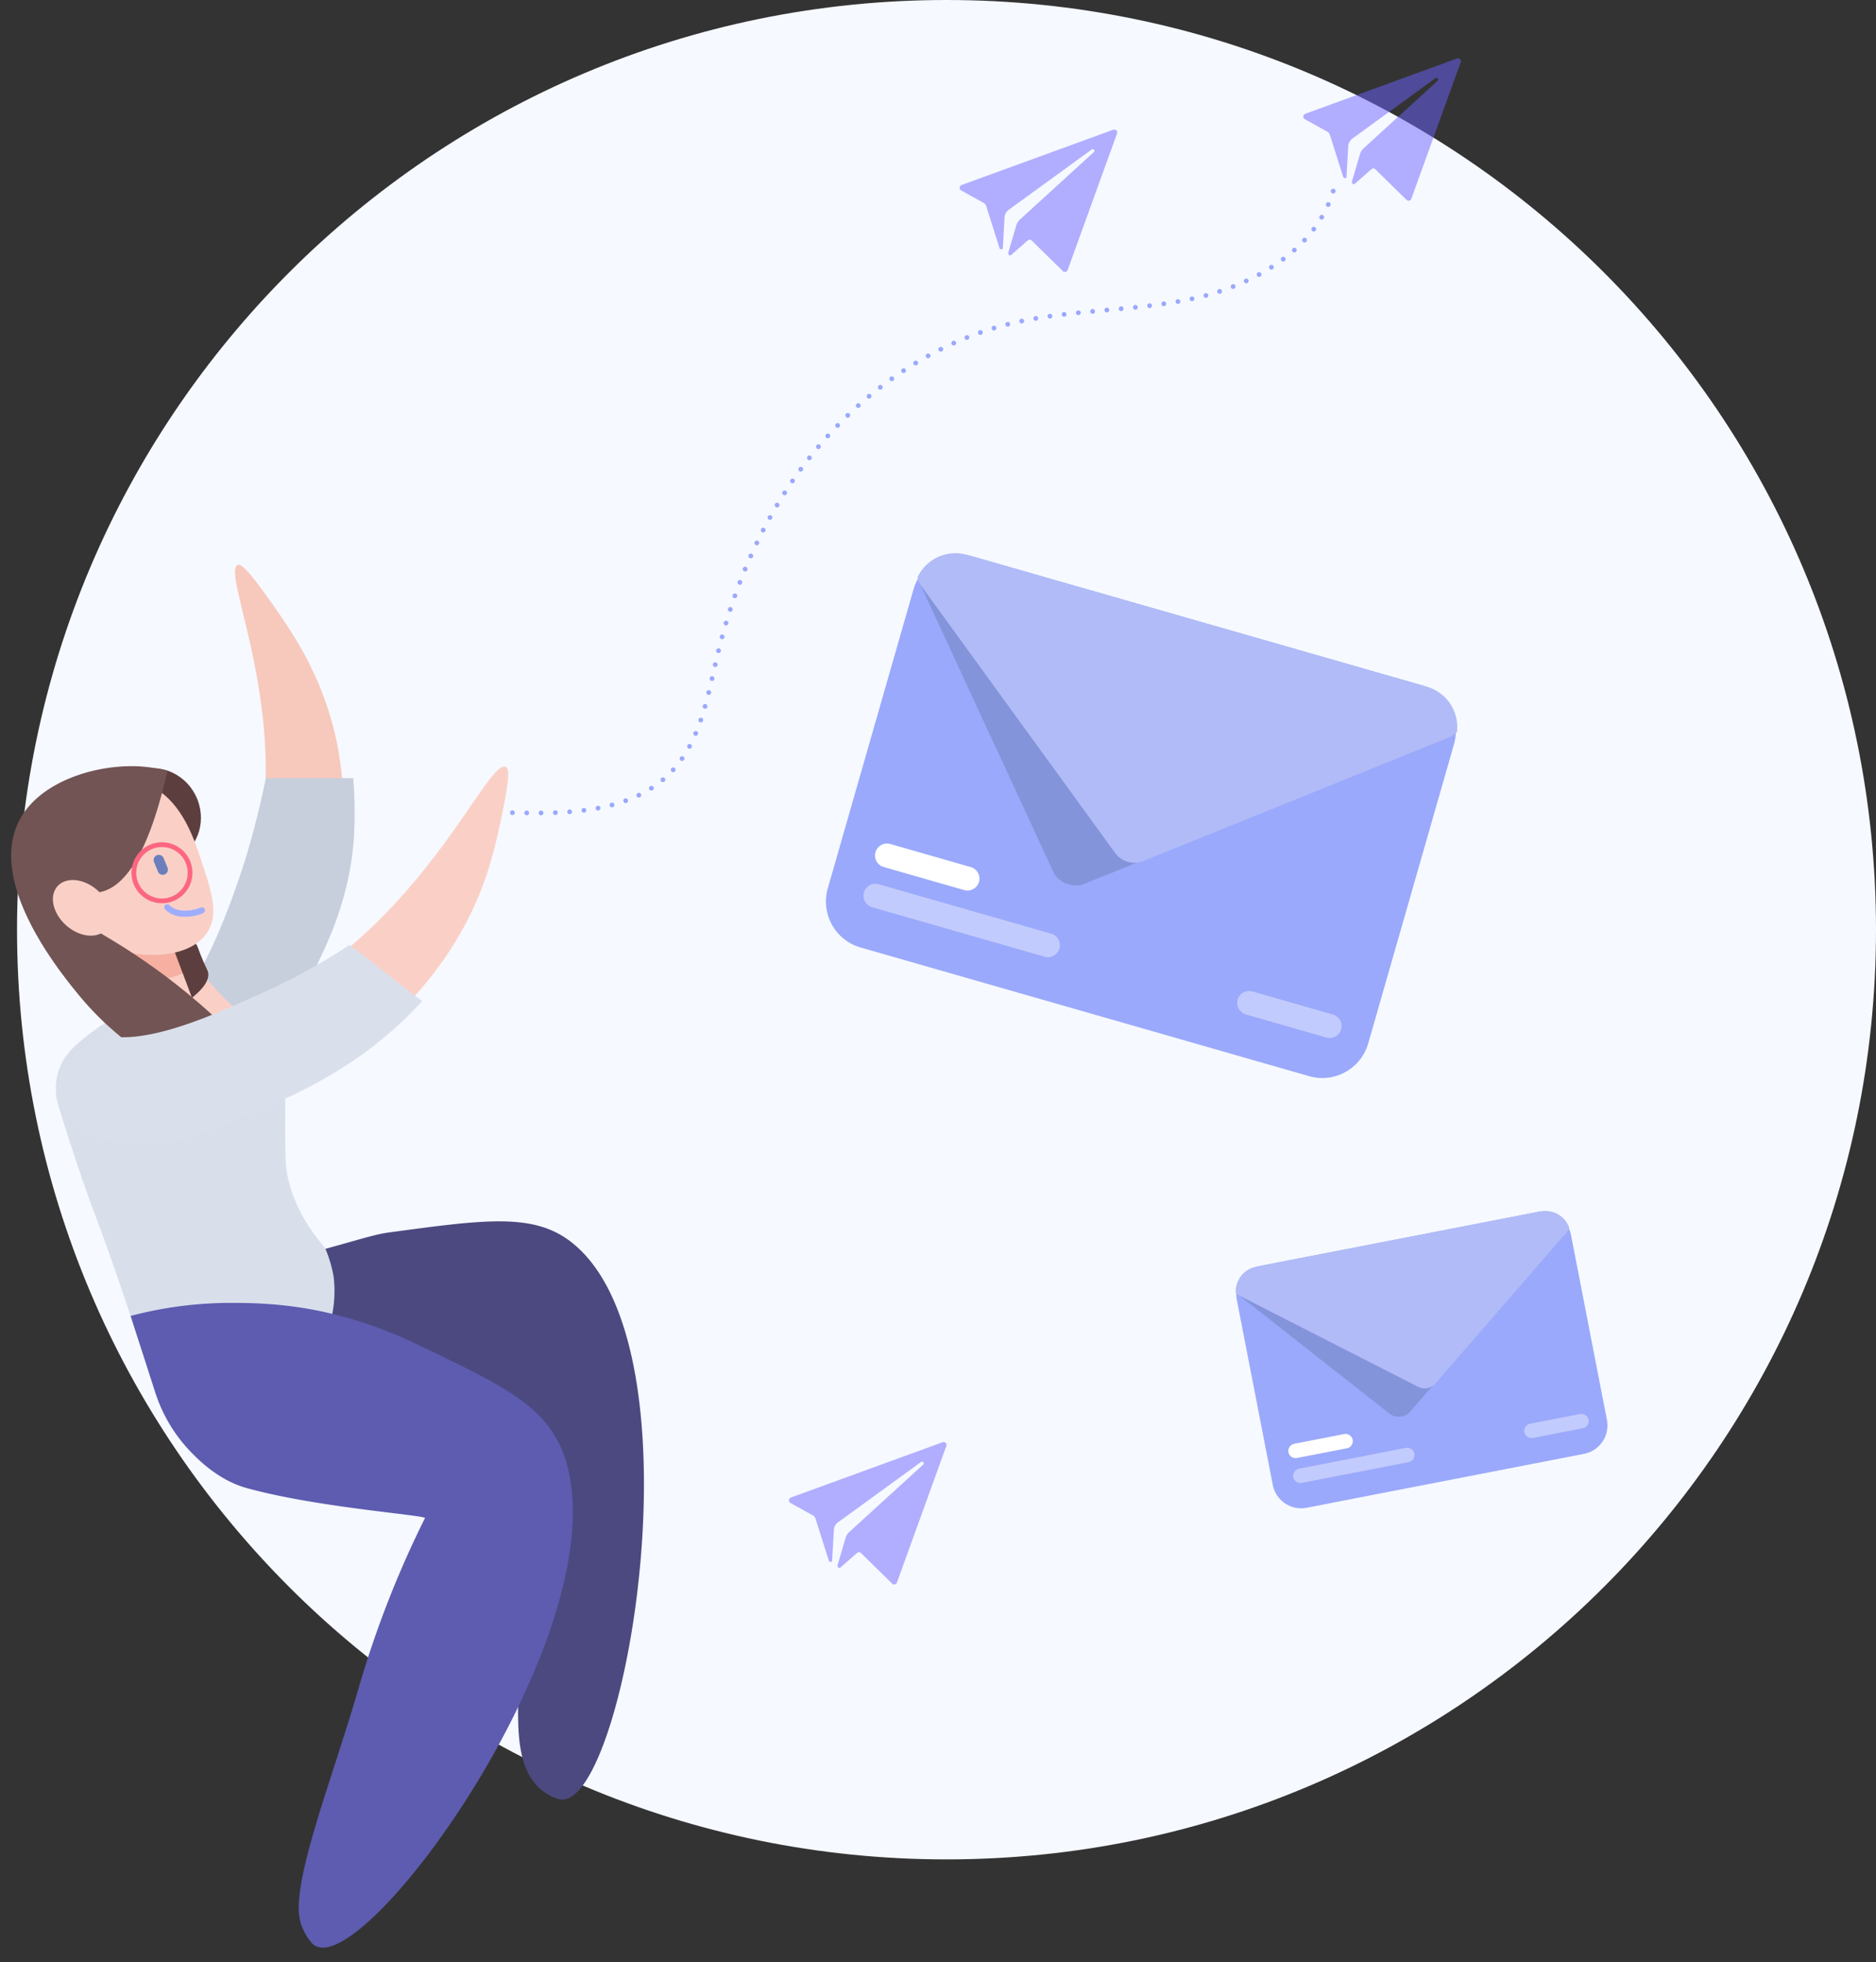 <svg xmlns="http://www.w3.org/2000/svg" xmlns:xlink="http://www.w3.org/1999/xlink" width="786.071" height="821.955" viewBox="0 0 786.071 821.955">
  <rect x="0" y="0" width="786.071" height="821.955" fill="#333333" stroke="none"/>
  <defs>
    <clipPath id="clip-path">
      <path id="Pfad_5371" data-name="Pfad 5371" d="M63.838,4.836,256.565,60.1a17.529,17.529,0,0,1,12.028,21.7l-37.3,130.091a17.529,17.529,0,0,1-21.7,12.028L16.864,168.654a17.529,17.529,0,0,1-12.028-21.7l37.3-130.091a17.529,17.529,0,0,1,21.7-12.028Z" fill="#9aa9fb"/>
    </clipPath>
    <clipPath id="clip-path-2">
      <path id="Pfad_5371-2" data-name="Pfad 5371" d="M10.426,25.189,129.586,2.027a10.613,10.613,0,0,1,12.453,8.4l15.635,80.433a10.613,10.613,0,0,1-8.4,12.453L30.114,126.475a10.613,10.613,0,0,1-12.453-8.4L2.027,37.642a10.613,10.613,0,0,1,8.4-12.453Z" fill="#9aa9fb"/>
    </clipPath>
  </defs>
  <g id="Gruppe_2889" data-name="Gruppe 2889" transform="translate(-152.861 -5449.684)">
    <path id="Pfad_5156" data-name="Pfad 5156" d="M389.466,0c215.1,0,389.466,174.37,389.466,389.466S604.563,778.933,389.466,778.933,0,604.563,0,389.466,174.37,0,389.466,0Z" transform="translate(160 5449.684)" fill="#f6f9ff"/>
    <g id="Gruppe_2886" data-name="Gruppe 2886" transform="translate(142.197 5701.859) rotate(-8)">
      <path id="Pfad_2552" data-name="Pfad 2552" d="M27.067,5.92c12.547,1.034,22.434.373,34.9-.751C87.229,2.895,100.166-.037,108.1,0c41.15.2,61.7.2,75.658,14.736,49.7,51.746-11.778,240.808-37.7,230.277a20.4,20.4,0,0,1-7.388-5.65c-8.586-10.348-5.29-27-3.411-40.45,2.736-19.591,1.453-39.543,2.749-59.282a479.12,479.12,0,0,0-1.077-74.753c-11.582,4.176-21.341,7.47-28.584,9.849-14.161,4.651-18.735,5.816-21.19,6.414C72.317,84.756,63.2,85.163,58.332,85.2c-4.687.038-8.166-.242-9.1-.32-7.746-.655-17.7-1.5-25.882-6.44C15.759,73.853,12.1,67.192,9.2,61.753-2.934,39-.151,12.432,1.487,1.732A162.19,162.19,0,0,0,27.067,5.92Z" transform="translate(26.63 285.72)" fill="#4c4981"/>
      <path id="Pfad_2554" data-name="Pfad 2554" d="M0,180.056c10.933-9.2,28.274-25.947,39.876-50.879C67.7,69.391,44.478,1.344,52.485.016c.909-.15,2.664.485,8.938,12.366,8.6,16.286,18.147,34.369,21.214,60.821.786,6.785,4.356,41.81-14.239,82.306a175.309,175.309,0,0,1-35.864,51.013Z" transform="translate(58.95 0)" fill="#f7c8bc"/>
      <path id="Pfad_2555" data-name="Pfad 2555" d="M61.481,82.109c-10.6,18.732-19.086,33.737-34,36.025-.682.1-16.244,2.212-23.521-6.937A19.92,19.92,0,0,1,.294,102.3C.049,100.837-.92,94.1,2.833,88.041,4.485,85.37,5.3,85.672,9.638,80.816c0,0,2.668-2.985,6.212-7.9,12.687-17.6,24.268-43.089,24.268-43.089,3.391-7.465,7.67-17.551,12-29.829l36.3,5.1A192.056,192.056,0,0,1,86.006,25.63C80.728,56.218,64.875,76.107,61.481,82.109Z" transform="translate(58.457 90.07)" fill="#c7cfdd"/>
      <path id="Pfad_2556" data-name="Pfad 2556" d="M.283,42.621a23.7,23.7,0,0,1,9.939-23.2l.143-.1a102.426,102.426,0,0,1,12.409-7.25C31.007,9.6,37.5,7.761,42.027,6.513c2.486-.684,5.653-1.545,10-2.89C56.637,2.194,60.387.9,62.894,0q7.933,7.714,16.839,15.669,9.373,8.345,18.4,15.638c-.758,4.983-1.815,11.987-3.055,20.38-3.737,25.306-4.048,28.8-3.826,33.035.4,7.69,2.578,19,11.365,32.645a51.3,51.3,0,0,1,1.908,12.742,50.311,50.311,0,0,1-3.074,16.136c-4.32,11.139-35.021,23.413-77.59,22.083q-4.886-30.3-11.325-62.386c-2.147-10.635-4.1-18.231-6.708-31.594C3.475,62.248,1.66,51.509.283,42.621Z" transform="translate(5.121 170.969)" fill="#d8dfeb"/>
      <path id="Pfad_2557" data-name="Pfad 2557" d="M33.141,1.9Q34.974,13.63,36.8,25.357a10.824,10.824,0,0,0,6.46-2.556A109.851,109.851,0,0,0,55.339,40.31c4.349,5.148,7.405,7.788,6.641,10.264-1.338,4.34-13.2,4.25-16.3,4.226C36.473,54.731,20.359,52.607,0,38.978l11.357-5.389Q7.578,16.794,3.8,0Z" transform="translate(28.977 143.339)" fill="#fad0c6"/>
      <path id="Pfad_2558" data-name="Pfad 2558" d="M5.471,15.78a26.286,26.286,0,0,0,7.62,8.071C21.968,29.609,32.513,26.724,34.909,26L31.252,3.626,0,0A34.671,34.671,0,0,0,5.471,15.78Z" transform="translate(30.39 140.048)" fill="#f6afa1"/>
      <path id="Pfad_2559" data-name="Pfad 2559" d="M0,0C7.729,1.628,10.42,4.394,11.386,6.731c.583,1.406.491,2.534,1.976,7.792.964,3.417,1.2,3.623,1.213,4.494.046,2.251-1.408,5.439-8.183,9.448Q3.195,14.232,0,0Z" transform="translate(60.75 148.411)" fill="#5d3e3e"/>
      <ellipse id="Ellipse_134" data-name="Ellipse 134" cx="19.027" cy="20.124" rx="19.027" ry="20.124" transform="translate(37.834 86.399) rotate(-19.124)" fill="#5d3e3e"/>
      <path id="Pfad_2560" data-name="Pfad 2560" d="M27.662.192a33.915,33.915,0,0,1,20.707,4.45c13.786,8.272,16.74,24.473,18.846,36.025,2.309,12.667,4.109,22.54-1.672,29.368-8.737,10.323-29.779,7.769-42.864-.206C4.918,59-5.7,33.62,3.225,15.935,10.048,2.419,26.875.28,27.662.192Z" transform="translate(11.899 80.435)" fill="#fad0c6"/>
      <path id="Pfad_2561" data-name="Pfad 2561" d="M70.163,4.724C56.073,42.015,43.829,50.584,35,51.074c-6.568.364-13.259-.5-14.55,2.318-1.858,4.05,9.623,12.2,19.8,20.669A265.954,265.954,0,0,1,78.178,113.03a58.446,58.446,0,0,0-33.113,8.713A125.923,125.923,0,0,1,20.086,92.117C13.649,81.479-11.793,39.44,6.508,15.7,17.914.9,42.844-2.315,59.959,1.435A56.218,56.218,0,0,1,70.163,4.724Z" transform="translate(0 76.625)" fill="#725454"/>
      <ellipse id="Ellipse_135" data-name="Ellipse 135" cx="9.845" cy="13.629" rx="9.845" ry="13.629" transform="translate(10.333 129.166) rotate(-40.487)" fill="#fad0c6"/>
      <path id="Pfad_2562" data-name="Pfad 2562" d="M43.183,1.715C57.379,3.757,84.57,8.008,116.8,29.388c33.164,21.995,49.765,32.89,54.591,53.485C188.576,156.191,54.922,295.209,38.65,271.906a23.589,23.589,0,0,1-3.46-9.046c-2.656-15.812,21.28-57.256,37.845-94.284a425.86,425.86,0,0,1,37.355-66.441c-1.611-1.6-44.713-10.82-72.329-22.829C26.4,74.237,19.051,63.757,17.192,61.268A63.651,63.651,0,0,1,5.655,33.6Q2.829,17.379,0,1.16A164.406,164.406,0,0,1,43.183,1.715Z" transform="translate(23.126 304.122)" fill="#5d5cb0"/>
      <g id="Gruppe_385" data-name="Gruppe 385" transform="translate(60.884 136.637)">
        <g id="Gruppe_384" data-name="Gruppe 384" transform="translate(0 0)">
          <path id="Pfad_2564" data-name="Pfad 2564" d="M16.205,5.609A1.286,1.286,0,0,0,15.182,3.3a16.831,16.831,0,0,1-8.9-.08A8.118,8.118,0,0,1,2.305.5,1.286,1.286,0,0,0,.266,2.069,10.793,10.793,0,0,0,5.459,5.657a19.48,19.48,0,0,0,10.3.148A1.285,1.285,0,0,0,16.205,5.609Z" transform="translate(0 0)" fill="#9eadff"/>
        </g>
      </g>
      <path id="Pfad_2574" data-name="Pfad 2574" d="M2.171,0h0A2.171,2.171,0,0,1,4.342,2.171V6.513A2.171,2.171,0,0,1,2.171,8.684h0A2.171,2.171,0,0,1,0,6.513V2.171A2.171,2.171,0,0,1,2.171,0Z" transform="translate(65.117 123.593) rotate(165.746)" fill="#6c7fbc"/>
      <path id="Pfad_2565" data-name="Pfad 2565" d="M5.475,92.324C21.454,93.42,48.53,93.608,77.6,83.9,147.294,60.628,183.235-4.439,190.623.24c.838.531,1.718,2.219-2.8,15.139-6.2,17.711-13.077,37.376-31.761,58.48-27.863,31.473-62.413,43.9-76.929,48.954A215.151,215.151,0,0,1,12.678,134.6a32.272,32.272,0,0,1-10.4-12.828C-3.845,107.6,4.164,94.4,5.475,92.324Z" transform="translate(20.177 99.186)" fill="#fad0c6"/>
      <path id="Pfad_2566" data-name="Pfad 2566" d="M79.068,64.32c-17.694,4.968-44.355,12.117-63.308,1.008C12.3,63.3.045,56.121,0,45.635a17.384,17.384,0,0,1,2.931-9.229C8.211,28.29,17.156,26.056,19.7,25.489a31.44,31.44,0,0,1,11.213-.406c17.042,2.241,40.034-4.438,59.711-10.153A264.985,264.985,0,0,0,130,0c8.409,8.022,18.516,19.469,26.925,27.49C127.114,52.2,96.534,59.417,79.068,64.32Z" transform="translate(5.565 164.187)" fill="#d9e0ec"/>
      <path id="Pfad_2573" data-name="Pfad 2573" d="M11.773,0A11.773,11.773,0,1,1,0,11.773,11.773,11.773,0,0,1,11.773,0Z" transform="translate(50.203 111.499)" fill="none" stroke="#fc6681" stroke-width="2"/>
    </g>
    <g id="Gruppe_2887" data-name="Gruppe 2887" transform="translate(367.566 5474.115)">
      <path id="Pfad_580" data-name="Pfad 580" d="M322.09,514.677c23.618.586,50.245,0,66.562-17.08,12.39-12.965,15.3-31.959,19.47-49.4,7.533-31.495,21.229-61.805,42.037-86.64s48.9-43.973,80.335-51.694c25.266-6.217,51.838-5.044,77.237-10.631s51.484-20.642,58.509-45.687" transform="translate(-322.09 -198.666)" fill="none" stroke="#9aa9fc" stroke-linecap="round" stroke-miterlimit="10" stroke-width="2" stroke-dasharray="0 6" opacity="0.997" style="isolation: isolate"/>
      <path id="Pfad_581" data-name="Pfad 581" d="M686.2,203.952l-63.73,23.231a1.25,1.25,0,0,0-.243,2.212l9.514,5.277a2.411,2.411,0,0,1,1.106,1.438l5.453,17.257c0,.73,1.328,1.106,1.449.4l.763-13.5a4.877,4.877,0,0,1,1.471-2.533L677,212.293a.787.787,0,0,1,.7-.088.707.707,0,0,1,.393.92.7.7,0,0,1-.171.252l-31.141,28.4a5.973,5.973,0,0,0-1.427,2.5l-3.319,11.273c0,1.018.708,1.516,1.483.708l6.637-5.83a1.206,1.206,0,0,1,1.7-.01l.01.01,13.076,12.832a1.2,1.2,0,0,0,1.69-.007,1.181,1.181,0,0,0,.28-.447l20.7-57.214a1.206,1.206,0,0,0-1.526-1.582Z" transform="translate(-290.266 -203.936)" fill="#6c63ff" opacity="0.5" style="isolation: isolate"/>
      <path id="Pfad_5387" data-name="Pfad 5387" d="M686.2,203.952l-63.73,23.231a1.25,1.25,0,0,0-.243,2.212l9.514,5.277a2.411,2.411,0,0,1,1.106,1.438l5.453,17.257c0,.73,1.328,1.106,1.449.4l.763-13.5a4.877,4.877,0,0,1,1.471-2.533L677,212.293a.787.787,0,0,1,.7-.088.707.707,0,0,1,.393.92.7.7,0,0,1-.171.252l-31.141,28.4a5.973,5.973,0,0,0-1.427,2.5l-3.319,11.273c0,1.018.708,1.516,1.483.708l6.637-5.83a1.206,1.206,0,0,1,1.7-.01l.01.01,13.076,12.832a1.2,1.2,0,0,0,1.69-.007,1.181,1.181,0,0,0,.28-.447l20.7-57.214a1.206,1.206,0,0,0-1.526-1.582Z" transform="translate(-434.266 -174.102)" fill="#6c63ff" opacity="0.5" style="isolation: isolate"/>
    </g>
    <path id="Pfad_5388" data-name="Pfad 5388" d="M686.2,203.952l-63.73,23.231a1.25,1.25,0,0,0-.243,2.212l9.514,5.277a2.411,2.411,0,0,1,1.106,1.438l5.453,17.257c0,.73,1.328,1.106,1.449.4l.763-13.5a4.877,4.877,0,0,1,1.471-2.533L677,212.293a.787.787,0,0,1,.7-.088.707.707,0,0,1,.393.92.7.7,0,0,1-.171.252l-31.141,28.4a5.973,5.973,0,0,0-1.427,2.5l-3.319,11.273c0,1.018.708,1.516,1.483.708l6.637-5.83a1.206,1.206,0,0,1,1.7-.01l.01.01,13.076,12.832a1.2,1.2,0,0,0,1.69-.007,1.181,1.181,0,0,0,.28-.447l20.7-57.214a1.206,1.206,0,0,0-1.526-1.582Z" transform="translate(-138.234 5849.855)" fill="#6c63ff" opacity="0.5" style="isolation: isolate"/>
    <g id="Gruppe_2858" data-name="Gruppe 2858" transform="translate(494.196 5677.266)">
      <path id="Pfad_5366" data-name="Pfad 5366" d="M66.247,5.526,254.156,59.408a20.033,20.033,0,0,1,13.746,24.8L231.981,209.48a20.033,20.033,0,0,1-24.8,13.746L19.273,169.344a20.033,20.033,0,0,1-13.746-24.8L41.448,19.273a20.033,20.033,0,0,1,24.8-13.746Z" fill="#9aa9fb"/>
      <path id="Pfad_1110" data-name="Pfad 1110" d="M99.767,139.368a10.1,10.1,0,0,1-3.792,1.058,11.037,11.037,0,0,1-7.372-2.114,10.1,10.1,0,0,1-2.655-2.907L29.033,12.37c1.293-1.759,2.353-3.357,3.35-4.726A17.641,17.641,0,0,1,35.35,4.292a6.93,6.93,0,0,1,3.594-1.574,13.057,13.057,0,0,1,5.233.607L247.6,70.619a9.308,9.308,0,0,1,4.236,2.206,3.363,3.363,0,0,1,1.014,2.471,4.516,4.516,0,0,1-.584,2.013,5.13,5.13,0,0,1-.556.832Z" transform="translate(14.339 2.863)" fill="#314355" opacity="0.2"/>
      <path id="Pfad_5369" data-name="Pfad 5369" d="M7.581,1.382,79.854,22.105a5.012,5.012,0,1,1-2.763,9.636L4.818,11.018A5.012,5.012,0,1,1,7.581,1.382Z" transform="translate(19.29 141.463)" fill="#fff" opacity="0.4"/>
      <path id="Pfad_5370" data-name="Pfad 5370" d="M7.581,1.381l33.727,9.671a5.012,5.012,0,1,1-2.763,9.636L4.818,11.017A5.012,5.012,0,1,1,7.581,1.381Z" transform="translate(175.881 186.364)" fill="#fff" opacity="0.4"/>
      <path id="Pfad_5368" data-name="Pfad 5368" d="M7.581,1.381l33.727,9.671a5.012,5.012,0,1,1-2.763,9.636L4.818,11.017A5.012,5.012,0,1,1,7.581,1.381Z" transform="translate(24.126 124.599)" fill="#fff"/>
      <g id="Gruppe_maskieren_8" data-name="Gruppe maskieren 8" clip-path="url(#clip-path)">
        <path id="Pfad_5367" data-name="Pfad 5367" d="M120.706,133.394a10.02,10.02,0,0,1-11.87-3.4l-81.1-111.7a9.864,9.864,0,0,1-1.952-6.05A10.266,10.266,0,0,1,32.263,3a9.864,9.864,0,0,1,6.353-.233L247.673,62.714a9.864,9.864,0,0,1,5.264,3.564,10.266,10.266,0,0,1,.593,11.27,9.864,9.864,0,0,1-4.861,4.1Z" transform="translate(17.057 -0.274)" fill="#b0bbf7"/>
      </g>
    </g>
    <g id="Gruppe_2888" data-name="Gruppe 2888" transform="translate(668.8 5955.124)">
      <path id="Pfad_5366-2" data-name="Pfad 5366" d="M11.916,24.9,128.1,2.316a12.129,12.129,0,0,1,14.232,9.6L157.384,89.37a12.129,12.129,0,0,1-9.6,14.232L31.6,126.185a12.129,12.129,0,0,1-14.232-9.6L2.316,39.132a12.129,12.129,0,0,1,9.6-14.232Z" transform="translate(0)" fill="#9aa9fb"/>
      <path id="Pfad_1110-2" data-name="Pfad 1110" d="M74.553,83.588A6.115,6.115,0,0,1,72.8,85.2a6.682,6.682,0,0,1-4.558.886,6.115,6.115,0,0,1-2.231-.838L1.487,34.52c.214-1.3.347-2.458.508-3.47a10.683,10.683,0,0,1,.679-2.624A4.2,4.2,0,0,1,4.18,26.589a7.906,7.906,0,0,1,2.99-1.111L135.4,5.867a5.636,5.636,0,0,1,2.892.026,2.036,2.036,0,0,1,1.226,1.055,2.734,2.734,0,0,1,.238,1.247,3.106,3.106,0,0,1-.071.6Z" transform="translate(0.758 1.902)" fill="#314355" opacity="0.2"/>
      <path id="Pfad_5369-2" data-name="Pfad 5369" d="M2.979,9.265,47.664.579a3.035,3.035,0,1,1,1.158,5.958L4.137,15.223A3.035,3.035,0,1,1,2.979,9.265Z" transform="translate(25.44 100.536)" fill="#fff" opacity="0.4"/>
      <path id="Pfad_5370-2" data-name="Pfad 5370" d="M2.979,4.632,23.832.579A3.035,3.035,0,1,1,24.99,6.537L4.137,10.59A3.035,3.035,0,1,1,2.979,4.632Z" transform="translate(122.257 86.349)" fill="#fff" opacity="0.4"/>
      <path id="Pfad_5368-2" data-name="Pfad 5368" d="M2.979,4.632,23.832.578A3.035,3.035,0,1,1,24.99,6.536L4.137,10.59A3.035,3.035,0,1,1,2.979,4.632Z" transform="translate(23.414 94.742)" fill="#fff"/>
      <g id="Gruppe_maskieren_8-2" data-name="Gruppe maskieren 8" transform="translate(0)" clip-path="url(#clip-path-2)">
        <path id="Pfad_5367-2" data-name="Pfad 5367" d="M86.16,74.189a6.067,6.067,0,0,1-7.339,1.427L4.371,37.651a5.973,5.973,0,0,1-2.716-2.727,6.216,6.216,0,0,1,.952-6.766A5.972,5.972,0,0,1,5.97,26.286L135.226,1.161a5.972,5.972,0,0,1,3.819.476,6.216,6.216,0,0,1,3.417,5.917,5.972,5.972,0,0,1-1.5,3.546Z" transform="translate(-0.592 -0.116)" fill="#b0bbf7"/>
      </g>
    </g>
  </g>
</svg>
